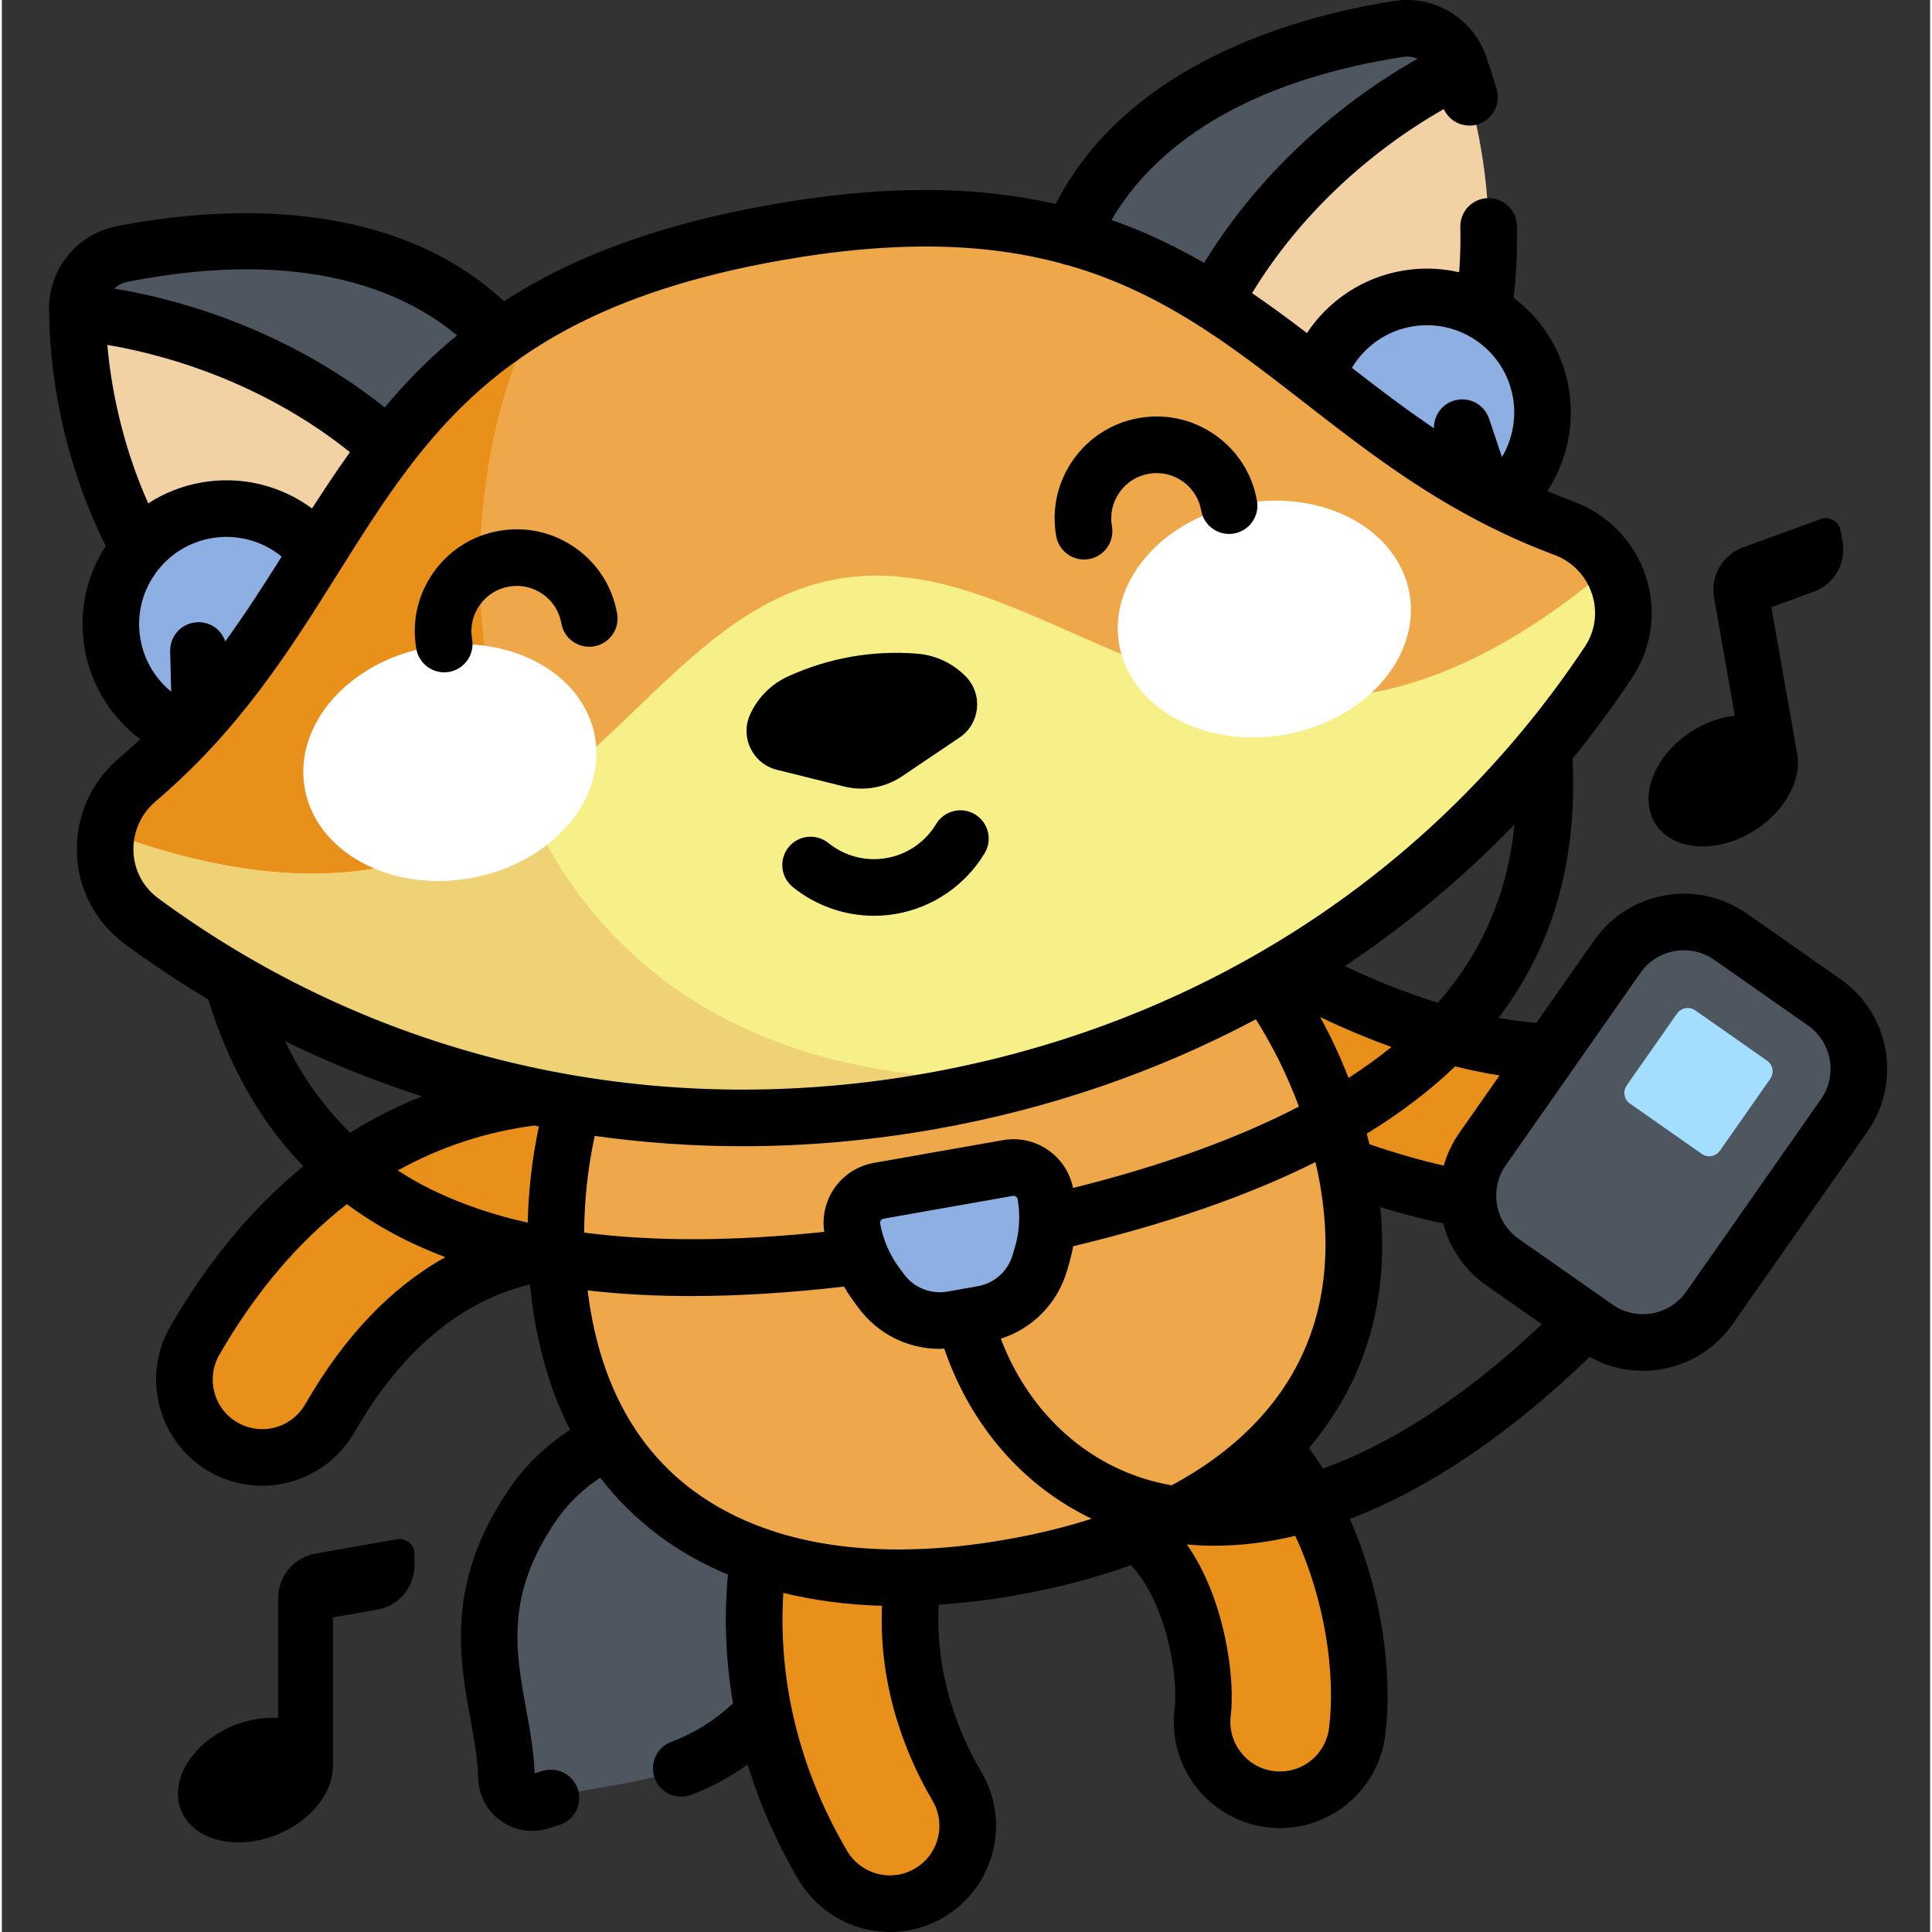 <svg height="511pt" viewBox="-12 0 511 511.996" width="511pt" xmlns="http://www.w3.org/2000/svg"><rect x="-12" y="0" width="511" height="511.996" fill="#333333" stroke="none"/><path d="m364.199 123.109c22.969-30.547 20.828-75.949 9.965-105.945-2.387-6.582-9.113-10.57-16.031-9.492-33.992 5.289-76.531 21.473-88.715 60.859zm0 0" fill="#4e5660"/><path d="m374.48 18.078c10.582 30 12.457 74.789-10.281 105.031l-59.195-34.086c12.078-28.223 37.035-55.016 69.477-70.945zm0 0" fill="#f2d1a5"/><path d="m121.715 471.094c.094 4.543 4.648 7.734 8.953 6.27 20.039-6.816 44.723-1.484 66.082-31.984 12.559-17.941 13.312-48.766-6.5-62.641-19.809-13.871-48.52-2.621-61.082 15.32-21.355 30.5-7.902 51.871-7.453 73.035zm0 0" fill="#4e5660"/><g fill="#e9901b"><path d="m223.336 504.496c-7.078 0-13.973-3.645-17.812-10.191-18.242-31.09-22.887-65.316-13.426-98.977 3.082-10.973 14.473-17.363 25.441-14.285 10.969 3.082 17.363 14.477 14.281 25.445-8.023 28.559.625 52.16 9.289 66.934 5.77 9.828 2.477 22.469-7.352 28.234-3.281 1.926-6.875 2.84-10.422 2.84zm0 0"/><path d="m326.715 476.961c-.84 0-1.691-.051-2.547-.156-11.309-1.391-19.348-11.688-17.957-23 1.52-12.348-3.871-40.066-19.605-49.027-9.898-5.637-13.355-18.234-7.715-28.137 5.637-9.902 18.234-13.355 28.137-7.719 33.008 18.797 43.344 63.906 40.141 89.926-1.289 10.453-10.184 18.113-20.453 18.113zm0 0"/><path d="m56.977 386.242c-3.492 0-7.031-.887-10.273-2.754-9.875-5.684-13.273-18.297-7.59-28.172 26.555-46.129 67.395-69.203 114.996-64.961 11.352 1.008 19.734 11.031 18.723 22.379s-11.02 19.738-22.379 18.719c-31.562-2.809-56.984 12.145-75.578 44.449-3.816 6.629-10.762 10.34-17.898 10.34zm0 0"/><path d="m399.945 320.078c-32.855 0-69.895-14.734-94.547-29.398-9.793-5.824-13.012-18.484-7.188-28.277 5.824-9.793 18.484-13.012 28.281-7.188 29.199 17.367 64.594 26.863 84.164 22.57 11.133-2.441 22.133 4.605 24.574 15.734 2.438 11.129-4.605 22.129-15.738 24.57-6.242 1.371-12.809 1.988-19.547 1.988zm0 0"/></g><path d="m255.598 415.352c62.992-11.105 102.633-49.082 87.395-110.891-15.328-62.176-75.113-104.352-123.832-95.762-48.719 8.59-90.469 68.668-83.609 132.34 6.82 63.293 57.059 85.418 120.047 74.312zm0 0" fill="#eea849"/><path d="m53.594 177.875c-32.027-20.848-45.547-64.242-45.594-96.145-.012-7.004 4.945-13.051 11.812-14.402 33.754-6.656 79.262-5.996 104.184 26.844zm0 0" fill="#4e5660"/><path d="m8.012 82.695c.316 31.809 13.875 74.539 45.582 95.18l43.969-52.273c-21-22.391-53.617-39.035-89.551-42.906zm0 0" fill="#f2d1a5"/><path d="m69.184 143.754c-11.965-11.965-31.367-11.965-43.332 0-11.969 11.965-11.969 31.367 0 43.336 11.965 11.965 31.367 11.965 43.332 0 11.969-11.969 11.969-31.371 0-43.336zm0 0" fill="#8eafe2"/><path d="m372.773 79.523c-16.461-3.938-32.992 6.219-36.93 22.676-3.934 16.461 6.219 32.996 22.68 36.93 16.461 3.934 32.992-6.219 36.93-22.68 3.934-16.461-6.219-32.992-22.68-36.926zm0 0" fill="#8eafe2"/><path d="m193.223 61.602c117.25-20.672 132.297 49.965 208.73 78.383 14.449 5.371 20.336 22.668 11.809 35.516-37.336 56.246-97.918 101.922-179.934 116.383-82.016 14.461-154.562-7.742-208.887-47.824-12.406-9.152-12.793-27.422-1.051-37.414 62.105-52.84 52.086-124.367 169.332-145.043zm0 0" fill="#eea849"/><path d="m129.5 83.445c-52.762 31.137-57.969 82.664-105.609 123.199-11.742 9.992-11.359 28.258 1.051 37.414 54.32 40.082 126.871 62.285 208.887 47.824 9.422-1.66 18.543-3.75 27.391-6.203-149.719 6.109-165.469-135.238-131.719-202.234zm0 0" fill="#e9901b"/><path d="m413.762 175.5c5.336-8.035 5.027-17.812.516-25.324-96.73 81.973-144.312-7.414-204.859 3.262s-74.688 110.949-193.621 67.004c-1.672 8.602 1.383 17.895 9.145 23.617 54.32 40.086 126.871 62.289 208.887 47.828 82.016-14.465 142.598-60.141 179.934-116.387zm0 0" fill="#f7ef87"/><path d="m127.035 213.066c-24.934 17.574-57.312 27.297-111.238 7.371-1.672 8.605 1.383 17.895 9.145 23.621 54.32 40.082 126.871 62.285 208.887 47.824 9.422-1.66 18.539-3.75 27.391-6.203-74.223 3.027-115.52-30.188-134.184-72.613zm0 0" fill="#efd176"/><path d="m145.184 195.309c-2.984-16.914-22.625-27.594-43.867-23.844-21.242 3.746-36.047 20.496-33.062 37.414 2.984 16.918 22.625 27.594 43.867 23.848 21.246-3.746 36.047-20.5 33.062-37.418zm0 0" fill="#fff"/><path d="m361.027 157.273c-2.984-16.918-22.621-27.598-43.863-23.852-21.246 3.746-36.047 20.496-33.066 37.41 2.98 16.918 22.621 27.598 43.863 23.852 21.242-3.746 36.047-20.496 33.066-37.41zm0 0" fill="#fff"/><path d="m254.59 309.539-34.23 6.035c-4.688.828-7.816 5.297-6.992 9.984.938 5.305 3.078 10.328 6.266 14.672l1.324 1.812c4.355 5.941 11.711 8.895 18.969 7.617l7.934-1.398c7.258-1.281 13.16-6.574 15.219-13.648l.629-2.152c1.504-5.172 1.801-10.625.867-15.93-.828-4.688-5.297-7.816-9.984-6.992zm0 0" fill="#8eafe2"/><path d="m410.547 351.883-24.867-17.41c-9.734-6.816-12.098-20.234-5.281-29.969l35.711-51.004c6.816-9.734 20.234-12.102 29.969-5.285l24.867 17.414c9.734 6.812 12.102 20.23 5.285 29.965l-35.715 51.008c-6.816 9.734-20.234 12.098-29.969 5.281zm0 0" fill="#4e5660"/><path d="m455.785 281.078-19.043-13.332c-1.562-1.094-3.719-.715-4.816.852l-13.332 19.039c-1.094 1.566-.715 3.723.852 4.816l19.039 13.336c1.566 1.094 3.723.715 4.816-.852l13.332-19.039c1.098-1.566.719-3.723-.848-4.82zm0 0" fill="#a3defe"/><path d="m235.59 218.367c-2.875 4.773-7.66 8.062-13.133 9.027-5.473.965-11.094-.492-15.43-3.992-3.223-2.602-7.941-2.098-10.547 1.125-2.602 3.223-2.098 7.941 1.125 10.547 6.145 4.965 13.75 7.613 21.52 7.613 1.977 0 3.961-.172 5.938-.523 9.738-1.715 18.262-7.566 23.375-16.055 2.137-3.551.996-8.156-2.555-10.297-3.543-2.137-8.156-.996-10.293 2.555zm-142.91 189.539-21.531 3.797c-5.746 1.012-9.934 6.004-9.934 11.84v31.723c-1.906-.121-3.926-.012-6.023.359-11.344 2-20.539 10.832-20.539 19.727 0 8.898 9.195 14.488 20.539 12.488s20.539-10.832 20.539-19.73v-39.477l11.77-2.074c5.691-1.004 9.84-5.949 9.84-11.727v-3.016c0-2.469-2.227-4.34-4.66-3.91zm331.898-193.852c1.547 8.758 11.574 12.668 22.398 8.727 10.824-3.938 18.344-14.234 16.801-22.996l-6.855-38.875 11.23-4.09c5.43-1.973 8.656-7.562 7.656-13.254l-.523-2.969c-.43-2.434-2.949-3.887-5.27-3.043l-20.547 7.48c-5.484 1.992-8.742 7.637-7.73 13.383l5.512 31.242c-1.898.211-3.867.672-5.867 1.398-10.824 3.938-18.348 14.234-16.805 22.996zm-231.199-10.059 17.781 4.426c5.293 1.316 10.898.328 15.426-2.719l15.195-10.242c5.477-3.691 6.277-11.438 1.672-16.172-3.41-3.504-7.977-5.656-12.852-6.055-11.77-.961-23.59 1.121-34.32 6.051-4.445 2.043-8 5.625-10.004 10.086-2.711 6.023.691 13.031 7.102 14.625zm-53.445-58.836c-5.91-4.137-13.078-5.727-20.184-4.473-7.105 1.25-13.301 5.195-17.438 11.105-4.141 5.91-5.73 13.082-4.477 20.184.645 3.641 3.809 6.199 7.379 6.199.434 0 .871-.035 1.312-.113 4.078-.723 6.801-4.609 6.082-8.688-.559-3.16.148-6.352 1.988-8.977 1.84-2.629 4.594-4.383 7.758-4.941 3.16-.559 6.348.148 8.977 1.988 2.629 1.844 4.383 4.598 4.938 7.754.719 4.082 4.613 6.809 8.688 6.086 4.082-.719 6.805-4.609 6.086-8.688-1.25-7.105-5.195-13.297-11.109-17.438zm335.316 114.324-24.867-17.414c-13.109-9.176-31.238-5.98-40.414 7.129l-15.32 21.879c-3.172-.246-6.523-.703-10-1.34 14.457-19.082 20.891-41.652 19.594-68.668 5.562-6.848 10.832-13.984 15.77-21.422 5.285-7.957 6.621-17.734 3.664-26.824-3-9.227-9.965-16.473-19.109-19.871-2.395-.891-4.715-1.84-6.992-2.816 5.203-8.008 7.336-17.816 5.641-27.434-1.742-9.875-7.164-18.191-14.602-23.801.73-6.184 1.031-12.574.883-19.07-.098-4.082-3.434-7.328-7.496-7.328-.059 0-.117 0-.176.004-4.145.094-7.422 3.531-7.324 7.672.094 4.055-.012 8.055-.305 11.977-4.84-1.121-9.973-1.309-15.168-.391-10.461 1.844-19.48 7.895-25.176 16.5-4.719-3.602-9.539-7.164-14.543-10.582 11.867-19.578 29.859-36.836 50.805-48.773 1.512 3.297 5.23 5.102 8.832 4.094 3.988-1.117 6.312-5.258 5.195-9.246-.773-2.754-1.633-5.438-2.547-8.039-.035-.102-.066-.207-.105-.309-.094-.262-.176-.535-.27-.797-3.605-9.941-13.797-15.977-24.234-14.352-13.734 2.137-33.992 6.836-52.539 17.094-17.086 9.449-29.559 21.781-37.18 36.703-22.027-5.02-46.414-4.941-75.344.16-28.93 5.098-51.871 13.367-70.855 25.621-12.262-11.418-28.203-18.738-47.488-21.777-20.938-3.293-41.582-.781-55.215 1.906-10.367 2.043-17.883 11.199-17.863 21.773 0 .285.012.578.016.863-.004.07 0 .133.004.199.207 21 5.617 43.211 15.008 61.863-5.277 8.125-7.262 17.789-5.57 27.379 1.695 9.617 7.055 18.102 14.684 23.848-1.809 1.699-3.664 3.383-5.609 5.039-7.43 6.32-11.496 15.508-11.16 25.207.332 9.551 4.93 18.281 12.617 23.953 7.199 5.312 14.602 10.234 22.188 14.773 5.574 17.926 13.91 32.582 25.223 44.199-13.465 10.973-25.324 25.207-35.285 42.508-7.738 13.441-3.098 30.676 10.348 38.414 4.27 2.457 9.113 3.754 14.016 3.754 10.043 0 19.395-5.402 24.398-14.102 12.434-21.598 28.074-34.766 46.578-39.254.047.484.09.969.141 1.457 1.508 13.984 5.02 26.352 10.473 37.051-6.195 4.082-11.574 9.195-15.539 14.859-17.551 25.066-13.844 45.445-10.863 61.82 1 5.516 1.949 10.723 2.055 15.676.094 4.516 2.371 8.77 6.094 11.375 2.438 1.707 5.32 2.59 8.223 2.59 1.531 0 3.07-.246 4.547-.75.785-.27 1.613-.523 2.457-.766 3.984-1.129 6.301-5.273 5.168-9.262-1.129-3.984-5.273-6.293-9.262-5.168-.766.219-1.52.445-2.262.684-.215-5.812-1.258-11.523-2.262-17.062-2.863-15.734-5.566-30.598 8.395-50.531 2.844-4.062 6.734-7.754 11.242-10.762 4.383 5.719 9.492 10.793 15.344 15.191 5.605 4.211 11.797 7.707 18.504 10.512-1.062 11.41-.598 22.832 1.348 34.09-4.875 4.578-10.152 7.875-16.383 10.227-3.875 1.461-5.828 5.789-4.367 9.664 1.133 3.004 3.988 4.855 7.02 4.855.879 0 1.773-.156 2.645-.488 5.414-2.039 10.359-4.719 14.945-8.043 3.188 10.445 7.672 20.66 13.441 30.492 5.031 8.574 14.336 13.898 24.285 13.898 4.98 0 9.895-1.336 14.215-3.871 13.379-7.852 17.879-25.121 10.027-38.5-5.902-10.059-12.316-25.555-11.324-44.363 6.664-.438 13.551-1.273 20.645-2.527 10.914-1.922 21.035-4.59 30.305-7.961 3.641 3.836 6.742 9.633 8.914 16.77 2.598 8.523 3.199 16.867 2.648 21.348-1.895 15.398 9.09 29.461 24.484 31.359 1.145.141 2.309.211 3.465.211 14.168 0 26.16-10.617 27.895-24.695 1.926-15.664-.641-37.422-9.395-57.23.203-.078.406-.152.605-.23 20.645-7.977 41.801-22.336 62.953-42.711 4.324 2.422 9.133 3.691 14.055 3.691 1.691 0 3.395-.148 5.098-.449 7.633-1.348 14.285-5.582 18.73-11.934l35.715-51.008c9.176-13.105 5.98-31.234-7.125-40.41zm-90.355 25.52-10.641 15.199c-1.883 2.691-3.27 5.625-4.148 8.695-6.414-1.469-13.004-3.367-19.699-5.672-.043-.188-.086-.371-.133-.559-.18-.746-.379-1.484-.574-2.227 8.914-5.457 16.715-11.398 23.441-17.84 4.016.992 7.949 1.801 11.754 2.402zm-40.016.664c-2.152-5.52-4.656-10.906-7.52-16.145 6.227 3 12.578 5.66 18.902 7.93-3.508 2.84-7.297 5.582-11.383 8.215zm23.672-19.941c-8.148-2.52-16.531-5.809-24.645-9.703 16.27-10.859 31.332-23.414 44.957-37.555-1.855 18.336-8.582 33.914-20.312 47.258zm-6.922-179.191c12.57-2.211 24.598 6.203 26.812 18.773.973 5.504-.125 11.113-2.902 15.812-.441-1.312-.883-2.621-1.32-3.922-.703-2.098-1.406-4.18-2.098-6.242-1.316-3.926-5.562-6.047-9.492-4.73-3.191 1.07-5.188 4.074-5.121 7.27-7.617-5.148-14.75-10.586-21.734-16.008 3.406-5.719 9.141-9.77 15.855-10.953zm-2.34-71.453c1.348-.211 2.688-.02 3.883.488-23.258 13.156-43.293 32.316-56.57 54.105-7.07-4.082-14.578-7.75-22.746-10.738-.598-.219-1.207-.41-1.805-.621 8.867-15.281 29.492-35.805 77.238-43.234zm-338.023 59.602c47.41-9.348 73.809 2.883 87.367 14.211-.492.402-1 .793-1.484 1.203-6.656 5.598-12.457 11.617-17.707 17.867-19.926-15.93-45.305-27.082-71.656-31.492.949-.883 2.137-1.523 3.48-1.789zm-5.316 16.715c23.719 4.07 46.477 14.125 64.293 28.438-3.531 4.922-6.84 9.918-10.047 14.918-8.293-6.141-18.844-8.738-29.301-6.895-5.109.902-9.879 2.793-14.109 5.531-5.789-12.93-9.602-27.711-10.836-41.992zm12.613 60.75c3.543-5.062 8.852-8.445 14.938-9.52 6.719-1.184 13.492.66 18.645 4.871-4.707 7.48-9.547 15.031-14.945 22.473-1.023-3.035-3.914-5.195-7.297-5.078-4.141.109-7.41 3.551-7.305 7.691.059 2.191.109 4.402.164 6.633.035 1.352.066 2.719.102 4.086-4.219-3.461-7.168-8.359-8.137-13.867-1.074-6.086.289-12.227 3.836-17.289zm34.473 123.777c11.77 5.754 23.895 10.629 36.309 14.617-6.609 2.605-12.965 5.816-19.051 9.629-6.957-6.77-12.699-14.812-17.258-24.246zm5.34 96.234c-2.336 4.062-6.707 6.582-11.398 6.582-2.281 0-4.539-.605-6.531-1.754-6.277-3.609-8.441-11.656-4.832-17.93 9.516-16.527 20.895-29.91 33.824-39.941 3.852 2.848 7.949 5.457 12.324 7.809 4.34 2.332 8.934 4.402 13.766 6.238-14.387 8.012-26.82 21.043-37.152 38.996zm58.973-48.141c-10.711-2.426-20.219-5.863-28.484-10.309-2.055-1.102-4.016-2.289-5.934-3.523 11.168-6.215 23.262-10.219 36.125-11.902.414.086.832.168 1.25.25-1.777 8.453-2.762 16.969-2.957 25.484zm-74.672-70.672c-.039-.02-.078-.043-.117-.062-7.934-4.648-15.672-9.73-23.164-15.262-3.98-2.938-6.359-7.457-6.531-12.402-.18-5.094 1.969-9.93 5.891-13.266 22.305-18.977 35.473-39.949 48.203-60.23 6.234-9.93 12.242-19.5 19.059-28.449 0 0 .004-.004.008-.004.246-.273.457-.562.656-.859 7.535-9.77 16.078-18.785 27-26.691.516-.281 1.012-.617 1.469-1.031.016-.012.027-.027.039-.039 16.395-11.488 38.059-20.547 69.34-26.062s54.734-4.41 74.07.777c.016.004.031.016.051.023.566.23 1.145.379 1.723.465 12.969 3.691 24.086 9.242 34.512 15.848.285.211.586.41.91.582.004 0 .008.004.012.004 9.465 6.078 18.383 13.016 27.637 20.211 14.656 11.402 29.723 23.098 48.539 32.535.121.062.242.129.363.184 5.34 2.664 10.969 5.156 16.996 7.395 4.824 1.793 8.492 5.605 10.07 10.453 1.527 4.703.84 9.766-1.895 13.887-5.156 7.762-10.684 15.184-16.555 22.266-.027.031-.055.066-.082.098-39.578 47.699-94.871 79.59-158.355 90.785-63.473 11.191-126.344.133-179.848-31.152zm92.43 47.68c12.887 1.812 25.965 2.734 39.16 2.734 16.812 0 33.824-1.488 50.867-4.492 30.422-5.363 59.059-15.254 85.188-29.152 4.625 7.371 8.438 15.105 11.398 23.137-16.43 8.523-36.418 15.734-59.852 21.57-.824-4.066-3.125-7.609-6.535-10-3.527-2.473-7.805-3.418-12.043-2.672 0 0 0 0-.004 0l-34.227 6.035c-8.617 1.52-14.418 9.66-13.125 18.266-24.02 2.527-45.266 2.59-63.621.199.035-8.559.969-17.125 2.793-25.625zm110.785 15.898c.371-.066.664.062.836.184.172.125.395.348.461.723.73 4.152.496 8.484-.684 12.531l-.625 2.152c-1.273 4.367-4.844 7.57-9.324 8.359l-7.93 1.398c-4.477.785-8.93-1-11.617-4.668l-1.324-1.809c-2.492-3.398-4.195-7.391-4.93-11.539-.105-.609.301-1.191.91-1.297zm-19.867 170.246c-.883 3.395-3.039 6.242-6.062 8.016-2.02 1.184-4.309 1.809-6.625 1.809-4.648 0-8.996-2.484-11.348-6.488-12.605-21.484-18.367-44.953-16.898-68.379 8.141 2.004 16.875 3.152 26.141 3.426-.902 21.977 6.543 39.957 13.41 51.664 1.777 3.023 2.266 6.559 1.383 9.953zm18.273-79.207c-8.555 1.508-16.746 2.371-24.527 2.598-.359-.016-.715-.008-1.062.027-13.781.301-26.254-1.406-37.164-5.09-.363-.16-.742-.297-1.141-.398-7.227-2.559-13.75-5.992-19.488-10.305-15.52-11.66-24.816-29.438-27.684-52.824 8.57.988 17.672 1.496 27.344 1.496 12.566 0 26.094-.84 40.598-2.504.742 1.273 1.543 2.512 2.414 3.699l1.324 1.809c5.137 7.008 13.113 10.988 21.578 10.988.414 0 .828-.035 1.246-.055 6.992 20.422 20.961 36.441 39.078 45.07-6.992 2.238-14.504 4.074-22.516 5.488zm43.707-14.344c-1.883-.328-3.621-.723-5.203-1.152-18.34-4.977-32.891-18.82-40.078-37.703 8.453-2.695 15.023-9.352 17.559-18.055l.625-2.152c.41-1.414.738-2.848 1-4.297 25.133-6.016 46.445-13.41 64.191-22.293.199.855.406 1.715.582 2.562.016.07.027.141.043.211 4.469 21.789 1.59 40.723-8.574 56.332-2.473 3.797-5.359 7.371-8.641 10.719-.207.188-.402.387-.586.59-5.805 5.797-12.809 10.891-20.918 15.238zm41.719 64.312c-.809 6.57-6.402 11.527-13.008 11.527-.543 0-1.09-.031-1.629-.102-7.188-.883-12.312-7.449-11.43-14.637 1.223-9.926-1.492-30.984-11.633-45.426 2.418.219 4.859.336 7.328.336 6.945 0 14.094-.879 21.41-2.617 7.938 17.105 10.715 36.68 8.961 50.918zm-1.613-68.758c-1.176-1.855-2.418-3.668-3.727-5.438 2.301-2.711 4.418-5.535 6.336-8.477 10.414-15.992 14.613-34.551 12.562-55.344 5.648 1.711 11.219 3.148 16.68 4.297 1.734 6.652 5.723 12.418 11.418 16.402l14.738 10.32c-22.184 20.91-41.672 32.379-58.008 38.238zm131.977-97.883-35.715 51.004c-4.434 6.332-13.188 7.879-19.52 3.441l-1.992-1.391c-.457-.406-.949-.754-1.469-1.031l-21.406-14.988c-3.066-2.148-5.117-5.359-5.766-9.047-.082-.465-.141-.926-.176-1.387 0-.16-.004-.32-.012-.48-.133-3.059.727-6.059 2.512-8.609l18.016-25.73s0-.004.004-.004l17.691-25.27c2.723-3.891 7.078-5.973 11.504-5.973 2.773 0 5.578.82 8.02 2.531l24.867 17.41c6.332 4.434 7.875 13.191 3.441 19.523zm-195.305-143.016c.434 0 .871-.035 1.312-.113 4.078-.719 6.801-4.609 6.082-8.688-.559-3.16.148-6.348 1.988-8.977 1.84-2.629 4.594-4.383 7.758-4.941 3.16-.555 6.344.152 8.973 1.992 2.629 1.84 4.383 4.594 4.941 7.754.719 4.082 4.613 6.809 8.688 6.082 4.082-.719 6.805-4.605 6.086-8.688-1.254-7.105-5.199-13.297-11.109-17.438-5.91-4.137-13.078-5.73-20.184-4.473-7.105 1.25-13.301 5.195-17.438 11.105-4.141 5.91-5.73 13.078-4.477 20.188.645 3.637 3.809 6.195 7.379 6.195zm0 0"/></svg>